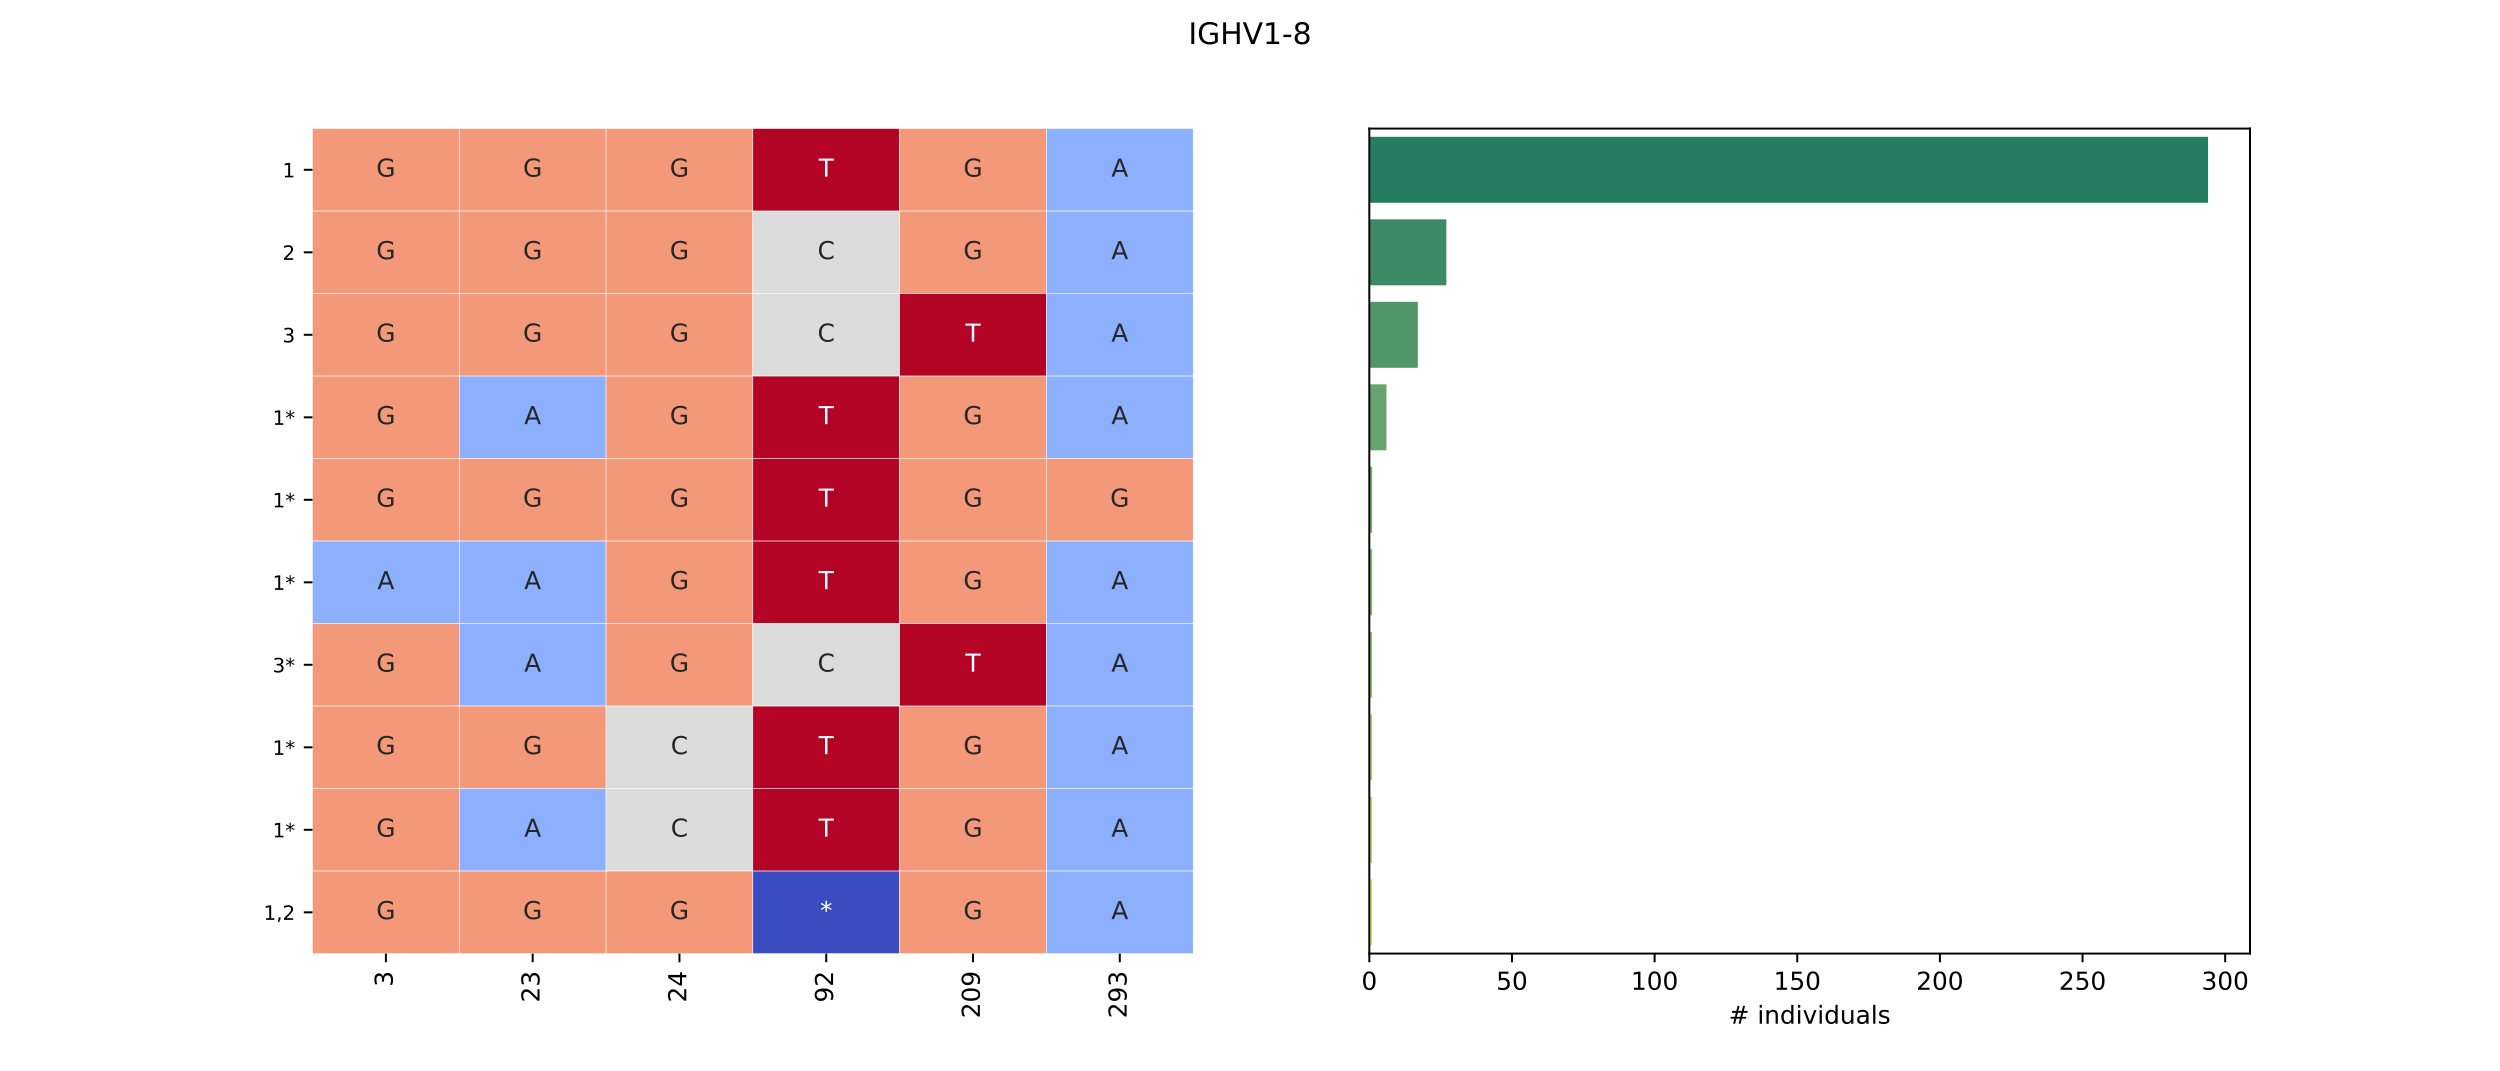 <?xml version="1.0" encoding="utf-8" standalone="no"?>
<!DOCTYPE svg PUBLIC "-//W3C//DTD SVG 1.1//EN"
  "http://www.w3.org/Graphics/SVG/1.1/DTD/svg11.dtd">
<!-- Created with matplotlib (https://matplotlib.org/) -->
<svg height="432pt" version="1.1" viewBox="0 0 1008 432" width="1008pt" xmlns="http://www.w3.org/2000/svg" xmlns:xlink="http://www.w3.org/1999/xlink">
 <defs>
  <style type="text/css">*{stroke-linecap:butt;stroke-linejoin:round;}</style>
 </defs>
 <g id="figure_1">
  <g id="patch_1">
   <path d="M 0 432 
L 1008 432 
L 1008 0 
L 0 0 
z
" style="fill:#ffffff;"/>
  </g>
  <g id="axes_1">
   <g id="patch_2">
    <path d="M 126 384.48 
L 481.091 384.48 
L 481.091 51.84 
L 126 51.84 
z
" style="fill:#ffffff;"/>
   </g>
   <g id="QuadMesh_1">
    <path clip-path="url(#p687c589c2d)" d="M 126 51.84 
L 185.182 51.84 
L 185.182 85.104 
L 126 85.104 
L 126 51.84 
" style="fill:#f4987a;stroke:#ffffff;stroke-width:0.2;"/>
    <path clip-path="url(#p687c589c2d)" d="M 185.182 51.84 
L 244.364 51.84 
L 244.364 85.104 
L 185.182 85.104 
L 185.182 51.84 
" style="fill:#f4987a;stroke:#ffffff;stroke-width:0.2;"/>
    <path clip-path="url(#p687c589c2d)" d="M 244.364 51.84 
L 303.545 51.84 
L 303.545 85.104 
L 244.364 85.104 
L 244.364 51.84 
" style="fill:#f4987a;stroke:#ffffff;stroke-width:0.2;"/>
    <path clip-path="url(#p687c589c2d)" d="M 303.545 51.84 
L 362.727 51.84 
L 362.727 85.104 
L 303.545 85.104 
L 303.545 51.84 
" style="fill:#b40426;stroke:#ffffff;stroke-width:0.2;"/>
    <path clip-path="url(#p687c589c2d)" d="M 362.727 51.84 
L 421.909 51.84 
L 421.909 85.104 
L 362.727 85.104 
L 362.727 51.84 
" style="fill:#f4987a;stroke:#ffffff;stroke-width:0.2;"/>
    <path clip-path="url(#p687c589c2d)" d="M 421.909 51.84 
L 481.091 51.84 
L 481.091 85.104 
L 421.909 85.104 
L 421.909 51.84 
" style="fill:#8db0fe;stroke:#ffffff;stroke-width:0.2;"/>
    <path clip-path="url(#p687c589c2d)" d="M 126 85.104 
L 185.182 85.104 
L 185.182 118.368 
L 126 118.368 
L 126 85.104 
" style="fill:#f4987a;stroke:#ffffff;stroke-width:0.2;"/>
    <path clip-path="url(#p687c589c2d)" d="M 185.182 85.104 
L 244.364 85.104 
L 244.364 118.368 
L 185.182 118.368 
L 185.182 85.104 
" style="fill:#f4987a;stroke:#ffffff;stroke-width:0.2;"/>
    <path clip-path="url(#p687c589c2d)" d="M 244.364 85.104 
L 303.545 85.104 
L 303.545 118.368 
L 244.364 118.368 
L 244.364 85.104 
" style="fill:#f4987a;stroke:#ffffff;stroke-width:0.2;"/>
    <path clip-path="url(#p687c589c2d)" d="M 303.545 85.104 
L 362.727 85.104 
L 362.727 118.368 
L 303.545 118.368 
L 303.545 85.104 
" style="fill:#dddcdc;stroke:#ffffff;stroke-width:0.2;"/>
    <path clip-path="url(#p687c589c2d)" d="M 362.727 85.104 
L 421.909 85.104 
L 421.909 118.368 
L 362.727 118.368 
L 362.727 85.104 
" style="fill:#f4987a;stroke:#ffffff;stroke-width:0.2;"/>
    <path clip-path="url(#p687c589c2d)" d="M 421.909 85.104 
L 481.091 85.104 
L 481.091 118.368 
L 421.909 118.368 
L 421.909 85.104 
" style="fill:#8db0fe;stroke:#ffffff;stroke-width:0.2;"/>
    <path clip-path="url(#p687c589c2d)" d="M 126 118.368 
L 185.182 118.368 
L 185.182 151.632 
L 126 151.632 
L 126 118.368 
" style="fill:#f4987a;stroke:#ffffff;stroke-width:0.2;"/>
    <path clip-path="url(#p687c589c2d)" d="M 185.182 118.368 
L 244.364 118.368 
L 244.364 151.632 
L 185.182 151.632 
L 185.182 118.368 
" style="fill:#f4987a;stroke:#ffffff;stroke-width:0.2;"/>
    <path clip-path="url(#p687c589c2d)" d="M 244.364 118.368 
L 303.545 118.368 
L 303.545 151.632 
L 244.364 151.632 
L 244.364 118.368 
" style="fill:#f4987a;stroke:#ffffff;stroke-width:0.2;"/>
    <path clip-path="url(#p687c589c2d)" d="M 303.545 118.368 
L 362.727 118.368 
L 362.727 151.632 
L 303.545 151.632 
L 303.545 118.368 
" style="fill:#dddcdc;stroke:#ffffff;stroke-width:0.2;"/>
    <path clip-path="url(#p687c589c2d)" d="M 362.727 118.368 
L 421.909 118.368 
L 421.909 151.632 
L 362.727 151.632 
L 362.727 118.368 
" style="fill:#b40426;stroke:#ffffff;stroke-width:0.2;"/>
    <path clip-path="url(#p687c589c2d)" d="M 421.909 118.368 
L 481.091 118.368 
L 481.091 151.632 
L 421.909 151.632 
L 421.909 118.368 
" style="fill:#8db0fe;stroke:#ffffff;stroke-width:0.2;"/>
    <path clip-path="url(#p687c589c2d)" d="M 126 151.632 
L 185.182 151.632 
L 185.182 184.896 
L 126 184.896 
L 126 151.632 
" style="fill:#f4987a;stroke:#ffffff;stroke-width:0.2;"/>
    <path clip-path="url(#p687c589c2d)" d="M 185.182 151.632 
L 244.364 151.632 
L 244.364 184.896 
L 185.182 184.896 
L 185.182 151.632 
" style="fill:#8db0fe;stroke:#ffffff;stroke-width:0.2;"/>
    <path clip-path="url(#p687c589c2d)" d="M 244.364 151.632 
L 303.545 151.632 
L 303.545 184.896 
L 244.364 184.896 
L 244.364 151.632 
" style="fill:#f4987a;stroke:#ffffff;stroke-width:0.2;"/>
    <path clip-path="url(#p687c589c2d)" d="M 303.545 151.632 
L 362.727 151.632 
L 362.727 184.896 
L 303.545 184.896 
L 303.545 151.632 
" style="fill:#b40426;stroke:#ffffff;stroke-width:0.2;"/>
    <path clip-path="url(#p687c589c2d)" d="M 362.727 151.632 
L 421.909 151.632 
L 421.909 184.896 
L 362.727 184.896 
L 362.727 151.632 
" style="fill:#f4987a;stroke:#ffffff;stroke-width:0.2;"/>
    <path clip-path="url(#p687c589c2d)" d="M 421.909 151.632 
L 481.091 151.632 
L 481.091 184.896 
L 421.909 184.896 
L 421.909 151.632 
" style="fill:#8db0fe;stroke:#ffffff;stroke-width:0.2;"/>
    <path clip-path="url(#p687c589c2d)" d="M 126 184.896 
L 185.182 184.896 
L 185.182 218.16 
L 126 218.16 
L 126 184.896 
" style="fill:#f4987a;stroke:#ffffff;stroke-width:0.2;"/>
    <path clip-path="url(#p687c589c2d)" d="M 185.182 184.896 
L 244.364 184.896 
L 244.364 218.16 
L 185.182 218.16 
L 185.182 184.896 
" style="fill:#f4987a;stroke:#ffffff;stroke-width:0.2;"/>
    <path clip-path="url(#p687c589c2d)" d="M 244.364 184.896 
L 303.545 184.896 
L 303.545 218.16 
L 244.364 218.16 
L 244.364 184.896 
" style="fill:#f4987a;stroke:#ffffff;stroke-width:0.2;"/>
    <path clip-path="url(#p687c589c2d)" d="M 303.545 184.896 
L 362.727 184.896 
L 362.727 218.16 
L 303.545 218.16 
L 303.545 184.896 
" style="fill:#b40426;stroke:#ffffff;stroke-width:0.2;"/>
    <path clip-path="url(#p687c589c2d)" d="M 362.727 184.896 
L 421.909 184.896 
L 421.909 218.16 
L 362.727 218.16 
L 362.727 184.896 
" style="fill:#f4987a;stroke:#ffffff;stroke-width:0.2;"/>
    <path clip-path="url(#p687c589c2d)" d="M 421.909 184.896 
L 481.091 184.896 
L 481.091 218.16 
L 421.909 218.16 
L 421.909 184.896 
" style="fill:#f4987a;stroke:#ffffff;stroke-width:0.2;"/>
    <path clip-path="url(#p687c589c2d)" d="M 126 218.16 
L 185.182 218.16 
L 185.182 251.424 
L 126 251.424 
L 126 218.16 
" style="fill:#8db0fe;stroke:#ffffff;stroke-width:0.2;"/>
    <path clip-path="url(#p687c589c2d)" d="M 185.182 218.16 
L 244.364 218.16 
L 244.364 251.424 
L 185.182 251.424 
L 185.182 218.16 
" style="fill:#8db0fe;stroke:#ffffff;stroke-width:0.2;"/>
    <path clip-path="url(#p687c589c2d)" d="M 244.364 218.16 
L 303.545 218.16 
L 303.545 251.424 
L 244.364 251.424 
L 244.364 218.16 
" style="fill:#f4987a;stroke:#ffffff;stroke-width:0.2;"/>
    <path clip-path="url(#p687c589c2d)" d="M 303.545 218.16 
L 362.727 218.16 
L 362.727 251.424 
L 303.545 251.424 
L 303.545 218.16 
" style="fill:#b40426;stroke:#ffffff;stroke-width:0.2;"/>
    <path clip-path="url(#p687c589c2d)" d="M 362.727 218.16 
L 421.909 218.16 
L 421.909 251.424 
L 362.727 251.424 
L 362.727 218.16 
" style="fill:#f4987a;stroke:#ffffff;stroke-width:0.2;"/>
    <path clip-path="url(#p687c589c2d)" d="M 421.909 218.16 
L 481.091 218.16 
L 481.091 251.424 
L 421.909 251.424 
L 421.909 218.16 
" style="fill:#8db0fe;stroke:#ffffff;stroke-width:0.2;"/>
    <path clip-path="url(#p687c589c2d)" d="M 126 251.424 
L 185.182 251.424 
L 185.182 284.688 
L 126 284.688 
L 126 251.424 
" style="fill:#f4987a;stroke:#ffffff;stroke-width:0.2;"/>
    <path clip-path="url(#p687c589c2d)" d="M 185.182 251.424 
L 244.364 251.424 
L 244.364 284.688 
L 185.182 284.688 
L 185.182 251.424 
" style="fill:#8db0fe;stroke:#ffffff;stroke-width:0.2;"/>
    <path clip-path="url(#p687c589c2d)" d="M 244.364 251.424 
L 303.545 251.424 
L 303.545 284.688 
L 244.364 284.688 
L 244.364 251.424 
" style="fill:#f4987a;stroke:#ffffff;stroke-width:0.2;"/>
    <path clip-path="url(#p687c589c2d)" d="M 303.545 251.424 
L 362.727 251.424 
L 362.727 284.688 
L 303.545 284.688 
L 303.545 251.424 
" style="fill:#dddcdc;stroke:#ffffff;stroke-width:0.2;"/>
    <path clip-path="url(#p687c589c2d)" d="M 362.727 251.424 
L 421.909 251.424 
L 421.909 284.688 
L 362.727 284.688 
L 362.727 251.424 
" style="fill:#b40426;stroke:#ffffff;stroke-width:0.2;"/>
    <path clip-path="url(#p687c589c2d)" d="M 421.909 251.424 
L 481.091 251.424 
L 481.091 284.688 
L 421.909 284.688 
L 421.909 251.424 
" style="fill:#8db0fe;stroke:#ffffff;stroke-width:0.2;"/>
    <path clip-path="url(#p687c589c2d)" d="M 126 284.688 
L 185.182 284.688 
L 185.182 317.952 
L 126 317.952 
L 126 284.688 
" style="fill:#f4987a;stroke:#ffffff;stroke-width:0.2;"/>
    <path clip-path="url(#p687c589c2d)" d="M 185.182 284.688 
L 244.364 284.688 
L 244.364 317.952 
L 185.182 317.952 
L 185.182 284.688 
" style="fill:#f4987a;stroke:#ffffff;stroke-width:0.2;"/>
    <path clip-path="url(#p687c589c2d)" d="M 244.364 284.688 
L 303.545 284.688 
L 303.545 317.952 
L 244.364 317.952 
L 244.364 284.688 
" style="fill:#dddcdc;stroke:#ffffff;stroke-width:0.2;"/>
    <path clip-path="url(#p687c589c2d)" d="M 303.545 284.688 
L 362.727 284.688 
L 362.727 317.952 
L 303.545 317.952 
L 303.545 284.688 
" style="fill:#b40426;stroke:#ffffff;stroke-width:0.2;"/>
    <path clip-path="url(#p687c589c2d)" d="M 362.727 284.688 
L 421.909 284.688 
L 421.909 317.952 
L 362.727 317.952 
L 362.727 284.688 
" style="fill:#f4987a;stroke:#ffffff;stroke-width:0.2;"/>
    <path clip-path="url(#p687c589c2d)" d="M 421.909 284.688 
L 481.091 284.688 
L 481.091 317.952 
L 421.909 317.952 
L 421.909 284.688 
" style="fill:#8db0fe;stroke:#ffffff;stroke-width:0.2;"/>
    <path clip-path="url(#p687c589c2d)" d="M 126 317.952 
L 185.182 317.952 
L 185.182 351.216 
L 126 351.216 
L 126 317.952 
" style="fill:#f4987a;stroke:#ffffff;stroke-width:0.2;"/>
    <path clip-path="url(#p687c589c2d)" d="M 185.182 317.952 
L 244.364 317.952 
L 244.364 351.216 
L 185.182 351.216 
L 185.182 317.952 
" style="fill:#8db0fe;stroke:#ffffff;stroke-width:0.2;"/>
    <path clip-path="url(#p687c589c2d)" d="M 244.364 317.952 
L 303.545 317.952 
L 303.545 351.216 
L 244.364 351.216 
L 244.364 317.952 
" style="fill:#dddcdc;stroke:#ffffff;stroke-width:0.2;"/>
    <path clip-path="url(#p687c589c2d)" d="M 303.545 317.952 
L 362.727 317.952 
L 362.727 351.216 
L 303.545 351.216 
L 303.545 317.952 
" style="fill:#b40426;stroke:#ffffff;stroke-width:0.2;"/>
    <path clip-path="url(#p687c589c2d)" d="M 362.727 317.952 
L 421.909 317.952 
L 421.909 351.216 
L 362.727 351.216 
L 362.727 317.952 
" style="fill:#f4987a;stroke:#ffffff;stroke-width:0.2;"/>
    <path clip-path="url(#p687c589c2d)" d="M 421.909 317.952 
L 481.091 317.952 
L 481.091 351.216 
L 421.909 351.216 
L 421.909 317.952 
" style="fill:#8db0fe;stroke:#ffffff;stroke-width:0.2;"/>
    <path clip-path="url(#p687c589c2d)" d="M 126 351.216 
L 185.182 351.216 
L 185.182 384.48 
L 126 384.48 
L 126 351.216 
" style="fill:#f4987a;stroke:#ffffff;stroke-width:0.2;"/>
    <path clip-path="url(#p687c589c2d)" d="M 185.182 351.216 
L 244.364 351.216 
L 244.364 384.48 
L 185.182 384.48 
L 185.182 351.216 
" style="fill:#f4987a;stroke:#ffffff;stroke-width:0.2;"/>
    <path clip-path="url(#p687c589c2d)" d="M 244.364 351.216 
L 303.545 351.216 
L 303.545 384.48 
L 244.364 384.48 
L 244.364 351.216 
" style="fill:#f4987a;stroke:#ffffff;stroke-width:0.2;"/>
    <path clip-path="url(#p687c589c2d)" d="M 303.545 351.216 
L 362.727 351.216 
L 362.727 384.48 
L 303.545 384.48 
L 303.545 351.216 
" style="fill:#3b4cc0;stroke:#ffffff;stroke-width:0.2;"/>
    <path clip-path="url(#p687c589c2d)" d="M 362.727 351.216 
L 421.909 351.216 
L 421.909 384.48 
L 362.727 384.48 
L 362.727 351.216 
" style="fill:#f4987a;stroke:#ffffff;stroke-width:0.2;"/>
    <path clip-path="url(#p687c589c2d)" d="M 421.909 351.216 
L 481.091 351.216 
L 481.091 384.48 
L 421.909 384.48 
L 421.909 351.216 
" style="fill:#8db0fe;stroke:#ffffff;stroke-width:0.2;"/>
   </g>
   <g id="matplotlib.axis_1">
    <g id="xtick_1">
     <g id="line2d_1">
      <defs>
       <path d="M 0 0 
L 0 3.5 
" id="m2348661dc2" style="stroke:#000000;stroke-width:0.8;"/>
      </defs>
      <g>
       <use style="stroke:#000000;stroke-width:0.8;" x="155.591" xlink:href="#m2348661dc2" y="384.48"/>
      </g>
     </g>
     <g id="text_1">
      <!-- 3 -->
      <g transform="translate(158.35 397.842)rotate(-90)scale(0.1 -0.1)">
       <defs>
        <path d="M 40.578 39.312 
Q 47.656 37.797 51.625 33 
Q 55.609 28.219 55.609 21.188 
Q 55.609 10.406 48.188 4.484 
Q 40.766 -1.422 27.094 -1.422 
Q 22.516 -1.422 17.656 -0.516 
Q 12.797 0.391 7.625 2.203 
L 7.625 11.719 
Q 11.719 9.328 16.594 8.109 
Q 21.484 6.891 26.812 6.891 
Q 36.078 6.891 40.938 10.547 
Q 45.797 14.203 45.797 21.188 
Q 45.797 27.641 41.281 31.266 
Q 36.766 34.906 28.719 34.906 
L 20.219 34.906 
L 20.219 43.016 
L 29.109 43.016 
Q 36.375 43.016 40.234 45.922 
Q 44.094 48.828 44.094 54.297 
Q 44.094 59.906 40.109 62.906 
Q 36.141 65.922 28.719 65.922 
Q 24.656 65.922 20.016 65.031 
Q 15.375 64.156 9.812 62.312 
L 9.812 71.094 
Q 15.438 72.656 20.344 73.438 
Q 25.25 74.219 29.594 74.219 
Q 40.828 74.219 47.359 69.109 
Q 53.906 64.016 53.906 55.328 
Q 53.906 49.266 50.438 45.094 
Q 46.969 40.922 40.578 39.312 
z
" id="DejaVuSans-51"/>
       </defs>
       <use xlink:href="#DejaVuSans-51"/>
      </g>
     </g>
    </g>
    <g id="xtick_2">
     <g id="line2d_2">
      <g>
       <use style="stroke:#000000;stroke-width:0.8;" x="214.773" xlink:href="#m2348661dc2" y="384.48"/>
      </g>
     </g>
     <g id="text_2">
      <!-- 23 -->
      <g transform="translate(217.532 404.205)rotate(-90)scale(0.1 -0.1)">
       <defs>
        <path d="M 19.188 8.297 
L 53.609 8.297 
L 53.609 0 
L 7.328 0 
L 7.328 8.297 
Q 12.938 14.109 22.625 23.891 
Q 32.328 33.688 34.812 36.531 
Q 39.547 41.844 41.422 45.531 
Q 43.312 49.219 43.312 52.781 
Q 43.312 58.594 39.234 62.25 
Q 35.156 65.922 28.609 65.922 
Q 23.969 65.922 18.812 64.312 
Q 13.672 62.703 7.812 59.422 
L 7.812 69.391 
Q 13.766 71.781 18.938 73 
Q 24.125 74.219 28.422 74.219 
Q 39.75 74.219 46.484 68.547 
Q 53.219 62.891 53.219 53.422 
Q 53.219 48.922 51.531 44.891 
Q 49.859 40.875 45.406 35.406 
Q 44.188 33.984 37.641 27.219 
Q 31.109 20.453 19.188 8.297 
z
" id="DejaVuSans-50"/>
       </defs>
       <use xlink:href="#DejaVuSans-50"/>
       <use x="63.623" xlink:href="#DejaVuSans-51"/>
      </g>
     </g>
    </g>
    <g id="xtick_3">
     <g id="line2d_3">
      <g>
       <use style="stroke:#000000;stroke-width:0.8;" x="273.955" xlink:href="#m2348661dc2" y="384.48"/>
      </g>
     </g>
     <g id="text_3">
      <!-- 24 -->
      <g transform="translate(276.714 404.205)rotate(-90)scale(0.1 -0.1)">
       <defs>
        <path d="M 37.797 64.312 
L 12.891 25.391 
L 37.797 25.391 
z
M 35.203 72.906 
L 47.609 72.906 
L 47.609 25.391 
L 58.016 25.391 
L 58.016 17.188 
L 47.609 17.188 
L 47.609 0 
L 37.797 0 
L 37.797 17.188 
L 4.891 17.188 
L 4.891 26.703 
z
" id="DejaVuSans-52"/>
       </defs>
       <use xlink:href="#DejaVuSans-50"/>
       <use x="63.623" xlink:href="#DejaVuSans-52"/>
      </g>
     </g>
    </g>
    <g id="xtick_4">
     <g id="line2d_4">
      <g>
       <use style="stroke:#000000;stroke-width:0.8;" x="333.136" xlink:href="#m2348661dc2" y="384.48"/>
      </g>
     </g>
     <g id="text_4">
      <!-- 92 -->
      <g transform="translate(335.896 404.205)rotate(-90)scale(0.1 -0.1)">
       <defs>
        <path d="M 10.984 1.516 
L 10.984 10.5 
Q 14.703 8.734 18.5 7.812 
Q 22.312 6.891 25.984 6.891 
Q 35.75 6.891 40.891 13.453 
Q 46.047 20.016 46.781 33.406 
Q 43.953 29.203 39.594 26.953 
Q 35.25 24.703 29.984 24.703 
Q 19.047 24.703 12.672 31.312 
Q 6.297 37.938 6.297 49.422 
Q 6.297 60.641 12.938 67.422 
Q 19.578 74.219 30.609 74.219 
Q 43.266 74.219 49.922 64.516 
Q 56.594 54.828 56.594 36.375 
Q 56.594 19.141 48.406 8.859 
Q 40.234 -1.422 26.422 -1.422 
Q 22.703 -1.422 18.891 -0.688 
Q 15.094 0.047 10.984 1.516 
z
M 30.609 32.422 
Q 37.25 32.422 41.125 36.953 
Q 45.016 41.5 45.016 49.422 
Q 45.016 57.281 41.125 61.844 
Q 37.25 66.406 30.609 66.406 
Q 23.969 66.406 20.094 61.844 
Q 16.219 57.281 16.219 49.422 
Q 16.219 41.5 20.094 36.953 
Q 23.969 32.422 30.609 32.422 
z
" id="DejaVuSans-57"/>
       </defs>
       <use xlink:href="#DejaVuSans-57"/>
       <use x="63.623" xlink:href="#DejaVuSans-50"/>
      </g>
     </g>
    </g>
    <g id="xtick_5">
     <g id="line2d_5">
      <g>
       <use style="stroke:#000000;stroke-width:0.8;" x="392.318" xlink:href="#m2348661dc2" y="384.48"/>
      </g>
     </g>
     <g id="text_5">
      <!-- 209 -->
      <g transform="translate(395.078 410.567)rotate(-90)scale(0.1 -0.1)">
       <defs>
        <path d="M 31.781 66.406 
Q 24.172 66.406 20.328 58.906 
Q 16.5 51.422 16.5 36.375 
Q 16.5 21.391 20.328 13.891 
Q 24.172 6.391 31.781 6.391 
Q 39.453 6.391 43.281 13.891 
Q 47.125 21.391 47.125 36.375 
Q 47.125 51.422 43.281 58.906 
Q 39.453 66.406 31.781 66.406 
z
M 31.781 74.219 
Q 44.047 74.219 50.516 64.516 
Q 56.984 54.828 56.984 36.375 
Q 56.984 17.969 50.516 8.266 
Q 44.047 -1.422 31.781 -1.422 
Q 19.531 -1.422 13.062 8.266 
Q 6.594 17.969 6.594 36.375 
Q 6.594 54.828 13.062 64.516 
Q 19.531 74.219 31.781 74.219 
z
" id="DejaVuSans-48"/>
       </defs>
       <use xlink:href="#DejaVuSans-50"/>
       <use x="63.623" xlink:href="#DejaVuSans-48"/>
       <use x="127.246" xlink:href="#DejaVuSans-57"/>
      </g>
     </g>
    </g>
    <g id="xtick_6">
     <g id="line2d_6">
      <g>
       <use style="stroke:#000000;stroke-width:0.8;" x="451.5" xlink:href="#m2348661dc2" y="384.48"/>
      </g>
     </g>
     <g id="text_6">
      <!-- 293 -->
      <g transform="translate(454.259 410.567)rotate(-90)scale(0.1 -0.1)">
       <use xlink:href="#DejaVuSans-50"/>
       <use x="63.623" xlink:href="#DejaVuSans-57"/>
       <use x="127.246" xlink:href="#DejaVuSans-51"/>
      </g>
     </g>
    </g>
   </g>
   <g id="matplotlib.axis_2">
    <g id="ytick_1">
     <g id="line2d_7">
      <defs>
       <path d="M 0 0 
L -3.5 0 
" id="m0cb8dbaf39" style="stroke:#000000;stroke-width:0.8;"/>
      </defs>
      <g>
       <use style="stroke:#000000;stroke-width:0.8;" x="126" xlink:href="#m0cb8dbaf39" y="68.472"/>
      </g>
     </g>
     <g id="text_7">
      <!-- 1 -->
      <g transform="translate(113.91 71.511)scale(0.08 -0.08)">
       <defs>
        <path d="M 12.406 8.297 
L 28.516 8.297 
L 28.516 63.922 
L 10.984 60.406 
L 10.984 69.391 
L 28.422 72.906 
L 38.281 72.906 
L 38.281 8.297 
L 54.391 8.297 
L 54.391 0 
L 12.406 0 
z
" id="DejaVuSans-49"/>
       </defs>
       <use xlink:href="#DejaVuSans-49"/>
      </g>
     </g>
    </g>
    <g id="ytick_2">
     <g id="line2d_8">
      <g>
       <use style="stroke:#000000;stroke-width:0.8;" x="126" xlink:href="#m0cb8dbaf39" y="101.736"/>
      </g>
     </g>
     <g id="text_8">
      <!-- 2 -->
      <g transform="translate(113.91 104.775)scale(0.08 -0.08)">
       <use xlink:href="#DejaVuSans-50"/>
      </g>
     </g>
    </g>
    <g id="ytick_3">
     <g id="line2d_9">
      <g>
       <use style="stroke:#000000;stroke-width:0.8;" x="126" xlink:href="#m0cb8dbaf39" y="135"/>
      </g>
     </g>
     <g id="text_9">
      <!-- 3 -->
      <g transform="translate(113.91 138.039)scale(0.08 -0.08)">
       <use xlink:href="#DejaVuSans-51"/>
      </g>
     </g>
    </g>
    <g id="ytick_4">
     <g id="line2d_10">
      <g>
       <use style="stroke:#000000;stroke-width:0.8;" x="126" xlink:href="#m0cb8dbaf39" y="168.264"/>
      </g>
     </g>
     <g id="text_10">
      <!-- 1* -->
      <g transform="translate(109.91 171.303)scale(0.08 -0.08)">
       <defs>
        <path d="M 47.016 60.891 
L 29.5 51.422 
L 47.016 41.891 
L 44.188 37.109 
L 27.781 47.016 
L 27.781 28.609 
L 22.219 28.609 
L 22.219 47.016 
L 5.812 37.109 
L 2.984 41.891 
L 20.516 51.422 
L 2.984 60.891 
L 5.812 65.719 
L 22.219 55.812 
L 22.219 74.219 
L 27.781 74.219 
L 27.781 55.812 
L 44.188 65.719 
z
" id="DejaVuSans-42"/>
       </defs>
       <use xlink:href="#DejaVuSans-49"/>
       <use x="63.623" xlink:href="#DejaVuSans-42"/>
      </g>
     </g>
    </g>
    <g id="ytick_5">
     <g id="line2d_11">
      <g>
       <use style="stroke:#000000;stroke-width:0.8;" x="126" xlink:href="#m0cb8dbaf39" y="201.528"/>
      </g>
     </g>
     <g id="text_11">
      <!-- 1* -->
      <g transform="translate(109.91 204.567)scale(0.08 -0.08)">
       <use xlink:href="#DejaVuSans-49"/>
       <use x="63.623" xlink:href="#DejaVuSans-42"/>
      </g>
     </g>
    </g>
    <g id="ytick_6">
     <g id="line2d_12">
      <g>
       <use style="stroke:#000000;stroke-width:0.8;" x="126" xlink:href="#m0cb8dbaf39" y="234.792"/>
      </g>
     </g>
     <g id="text_12">
      <!-- 1* -->
      <g transform="translate(109.91 237.831)scale(0.08 -0.08)">
       <use xlink:href="#DejaVuSans-49"/>
       <use x="63.623" xlink:href="#DejaVuSans-42"/>
      </g>
     </g>
    </g>
    <g id="ytick_7">
     <g id="line2d_13">
      <g>
       <use style="stroke:#000000;stroke-width:0.8;" x="126" xlink:href="#m0cb8dbaf39" y="268.056"/>
      </g>
     </g>
     <g id="text_13">
      <!-- 3* -->
      <g transform="translate(109.91 271.095)scale(0.08 -0.08)">
       <use xlink:href="#DejaVuSans-51"/>
       <use x="63.623" xlink:href="#DejaVuSans-42"/>
      </g>
     </g>
    </g>
    <g id="ytick_8">
     <g id="line2d_14">
      <g>
       <use style="stroke:#000000;stroke-width:0.8;" x="126" xlink:href="#m0cb8dbaf39" y="301.32"/>
      </g>
     </g>
     <g id="text_14">
      <!-- 1* -->
      <g transform="translate(109.91 304.359)scale(0.08 -0.08)">
       <use xlink:href="#DejaVuSans-49"/>
       <use x="63.623" xlink:href="#DejaVuSans-42"/>
      </g>
     </g>
    </g>
    <g id="ytick_9">
     <g id="line2d_15">
      <g>
       <use style="stroke:#000000;stroke-width:0.8;" x="126" xlink:href="#m0cb8dbaf39" y="334.584"/>
      </g>
     </g>
     <g id="text_15">
      <!-- 1* -->
      <g transform="translate(109.91 337.623)scale(0.08 -0.08)">
       <use xlink:href="#DejaVuSans-49"/>
       <use x="63.623" xlink:href="#DejaVuSans-42"/>
      </g>
     </g>
    </g>
    <g id="ytick_10">
     <g id="line2d_16">
      <g>
       <use style="stroke:#000000;stroke-width:0.8;" x="126" xlink:href="#m0cb8dbaf39" y="367.848"/>
      </g>
     </g>
     <g id="text_16">
      <!-- 1,2 -->
      <g transform="translate(106.278 370.887)scale(0.08 -0.08)">
       <defs>
        <path d="M 11.719 12.406 
L 22.016 12.406 
L 22.016 4 
L 14.016 -11.625 
L 7.719 -11.625 
L 11.719 4 
z
" id="DejaVuSans-44"/>
       </defs>
       <use xlink:href="#DejaVuSans-49"/>
       <use x="63.623" xlink:href="#DejaVuSans-44"/>
       <use x="95.41" xlink:href="#DejaVuSans-50"/>
      </g>
     </g>
    </g>
   </g>
   <g id="text_17">
    <!-- G -->
    <g style="fill:#262626;" transform="translate(151.717 71.231)scale(0.1 -0.1)">
     <defs>
      <path d="M 59.516 10.406 
L 59.516 29.984 
L 43.406 29.984 
L 43.406 38.094 
L 69.281 38.094 
L 69.281 6.781 
Q 63.578 2.734 56.688 0.656 
Q 49.812 -1.422 42 -1.422 
Q 24.906 -1.422 15.25 8.562 
Q 5.609 18.562 5.609 36.375 
Q 5.609 54.25 15.25 64.234 
Q 24.906 74.219 42 74.219 
Q 49.125 74.219 55.547 72.453 
Q 61.969 70.703 67.391 67.281 
L 67.391 56.781 
Q 61.922 61.422 55.766 63.766 
Q 49.609 66.109 42.828 66.109 
Q 29.438 66.109 22.719 58.641 
Q 16.016 51.172 16.016 36.375 
Q 16.016 21.625 22.719 14.156 
Q 29.438 6.688 42.828 6.688 
Q 48.047 6.688 52.141 7.594 
Q 56.25 8.5 59.516 10.406 
z
" id="DejaVuSans-71"/>
     </defs>
     <use xlink:href="#DejaVuSans-71"/>
    </g>
   </g>
   <g id="text_18">
    <!-- G -->
    <g style="fill:#262626;" transform="translate(210.899 71.231)scale(0.1 -0.1)">
     <use xlink:href="#DejaVuSans-71"/>
    </g>
   </g>
   <g id="text_19">
    <!-- G -->
    <g style="fill:#262626;" transform="translate(270.08 71.231)scale(0.1 -0.1)">
     <use xlink:href="#DejaVuSans-71"/>
    </g>
   </g>
   <g id="text_20">
    <!-- T -->
    <g style="fill:#ffffff;" transform="translate(330.082 71.231)scale(0.1 -0.1)">
     <defs>
      <path d="M -0.297 72.906 
L 61.375 72.906 
L 61.375 64.594 
L 35.5 64.594 
L 35.5 0 
L 25.594 0 
L 25.594 64.594 
L -0.297 64.594 
z
" id="DejaVuSans-84"/>
     </defs>
     <use xlink:href="#DejaVuSans-84"/>
    </g>
   </g>
   <g id="text_21">
    <!-- G -->
    <g style="fill:#262626;" transform="translate(388.444 71.231)scale(0.1 -0.1)">
     <use xlink:href="#DejaVuSans-71"/>
    </g>
   </g>
   <g id="text_22">
    <!-- A -->
    <g style="fill:#262626;" transform="translate(448.08 71.231)scale(0.1 -0.1)">
     <defs>
      <path d="M 34.188 63.188 
L 20.797 26.906 
L 47.609 26.906 
z
M 28.609 72.906 
L 39.797 72.906 
L 67.578 0 
L 57.328 0 
L 50.688 18.703 
L 17.828 18.703 
L 11.188 0 
L 0.781 0 
z
" id="DejaVuSans-65"/>
     </defs>
     <use xlink:href="#DejaVuSans-65"/>
    </g>
   </g>
   <g id="text_23">
    <!-- G -->
    <g style="fill:#262626;" transform="translate(151.717 104.495)scale(0.1 -0.1)">
     <use xlink:href="#DejaVuSans-71"/>
    </g>
   </g>
   <g id="text_24">
    <!-- G -->
    <g style="fill:#262626;" transform="translate(210.899 104.495)scale(0.1 -0.1)">
     <use xlink:href="#DejaVuSans-71"/>
    </g>
   </g>
   <g id="text_25">
    <!-- G -->
    <g style="fill:#262626;" transform="translate(270.08 104.495)scale(0.1 -0.1)">
     <use xlink:href="#DejaVuSans-71"/>
    </g>
   </g>
   <g id="text_26">
    <!-- C -->
    <g style="fill:#262626;" transform="translate(329.645 104.495)scale(0.1 -0.1)">
     <defs>
      <path d="M 64.406 67.281 
L 64.406 56.891 
Q 59.422 61.531 53.781 63.812 
Q 48.141 66.109 41.797 66.109 
Q 29.297 66.109 22.656 58.469 
Q 16.016 50.828 16.016 36.375 
Q 16.016 21.969 22.656 14.328 
Q 29.297 6.688 41.797 6.688 
Q 48.141 6.688 53.781 8.984 
Q 59.422 11.281 64.406 15.922 
L 64.406 5.609 
Q 59.234 2.094 53.438 0.328 
Q 47.656 -1.422 41.219 -1.422 
Q 24.656 -1.422 15.125 8.703 
Q 5.609 18.844 5.609 36.375 
Q 5.609 53.953 15.125 64.078 
Q 24.656 74.219 41.219 74.219 
Q 47.75 74.219 53.531 72.484 
Q 59.328 70.75 64.406 67.281 
z
" id="DejaVuSans-67"/>
     </defs>
     <use xlink:href="#DejaVuSans-67"/>
    </g>
   </g>
   <g id="text_27">
    <!-- G -->
    <g style="fill:#262626;" transform="translate(388.444 104.495)scale(0.1 -0.1)">
     <use xlink:href="#DejaVuSans-71"/>
    </g>
   </g>
   <g id="text_28">
    <!-- A -->
    <g style="fill:#262626;" transform="translate(448.08 104.495)scale(0.1 -0.1)">
     <use xlink:href="#DejaVuSans-65"/>
    </g>
   </g>
   <g id="text_29">
    <!-- G -->
    <g style="fill:#262626;" transform="translate(151.717 137.759)scale(0.1 -0.1)">
     <use xlink:href="#DejaVuSans-71"/>
    </g>
   </g>
   <g id="text_30">
    <!-- G -->
    <g style="fill:#262626;" transform="translate(210.899 137.759)scale(0.1 -0.1)">
     <use xlink:href="#DejaVuSans-71"/>
    </g>
   </g>
   <g id="text_31">
    <!-- G -->
    <g style="fill:#262626;" transform="translate(270.08 137.759)scale(0.1 -0.1)">
     <use xlink:href="#DejaVuSans-71"/>
    </g>
   </g>
   <g id="text_32">
    <!-- C -->
    <g style="fill:#262626;" transform="translate(329.645 137.759)scale(0.1 -0.1)">
     <use xlink:href="#DejaVuSans-67"/>
    </g>
   </g>
   <g id="text_33">
    <!-- T -->
    <g style="fill:#ffffff;" transform="translate(389.264 137.759)scale(0.1 -0.1)">
     <use xlink:href="#DejaVuSans-84"/>
    </g>
   </g>
   <g id="text_34">
    <!-- A -->
    <g style="fill:#262626;" transform="translate(448.08 137.759)scale(0.1 -0.1)">
     <use xlink:href="#DejaVuSans-65"/>
    </g>
   </g>
   <g id="text_35">
    <!-- G -->
    <g style="fill:#262626;" transform="translate(151.717 171.023)scale(0.1 -0.1)">
     <use xlink:href="#DejaVuSans-71"/>
    </g>
   </g>
   <g id="text_36">
    <!-- A -->
    <g style="fill:#262626;" transform="translate(211.352 171.023)scale(0.1 -0.1)">
     <use xlink:href="#DejaVuSans-65"/>
    </g>
   </g>
   <g id="text_37">
    <!-- G -->
    <g style="fill:#262626;" transform="translate(270.08 171.023)scale(0.1 -0.1)">
     <use xlink:href="#DejaVuSans-71"/>
    </g>
   </g>
   <g id="text_38">
    <!-- T -->
    <g style="fill:#ffffff;" transform="translate(330.082 171.023)scale(0.1 -0.1)">
     <use xlink:href="#DejaVuSans-84"/>
    </g>
   </g>
   <g id="text_39">
    <!-- G -->
    <g style="fill:#262626;" transform="translate(388.444 171.023)scale(0.1 -0.1)">
     <use xlink:href="#DejaVuSans-71"/>
    </g>
   </g>
   <g id="text_40">
    <!-- A -->
    <g style="fill:#262626;" transform="translate(448.08 171.023)scale(0.1 -0.1)">
     <use xlink:href="#DejaVuSans-65"/>
    </g>
   </g>
   <g id="text_41">
    <!-- G -->
    <g style="fill:#262626;" transform="translate(151.717 204.287)scale(0.1 -0.1)">
     <use xlink:href="#DejaVuSans-71"/>
    </g>
   </g>
   <g id="text_42">
    <!-- G -->
    <g style="fill:#262626;" transform="translate(210.899 204.287)scale(0.1 -0.1)">
     <use xlink:href="#DejaVuSans-71"/>
    </g>
   </g>
   <g id="text_43">
    <!-- G -->
    <g style="fill:#262626;" transform="translate(270.08 204.287)scale(0.1 -0.1)">
     <use xlink:href="#DejaVuSans-71"/>
    </g>
   </g>
   <g id="text_44">
    <!-- T -->
    <g style="fill:#ffffff;" transform="translate(330.082 204.287)scale(0.1 -0.1)">
     <use xlink:href="#DejaVuSans-84"/>
    </g>
   </g>
   <g id="text_45">
    <!-- G -->
    <g style="fill:#262626;" transform="translate(388.444 204.287)scale(0.1 -0.1)">
     <use xlink:href="#DejaVuSans-71"/>
    </g>
   </g>
   <g id="text_46">
    <!-- G -->
    <g style="fill:#262626;" transform="translate(447.626 204.287)scale(0.1 -0.1)">
     <use xlink:href="#DejaVuSans-71"/>
    </g>
   </g>
   <g id="text_47">
    <!-- A -->
    <g style="fill:#262626;" transform="translate(152.171 237.551)scale(0.1 -0.1)">
     <use xlink:href="#DejaVuSans-65"/>
    </g>
   </g>
   <g id="text_48">
    <!-- A -->
    <g style="fill:#262626;" transform="translate(211.352 237.551)scale(0.1 -0.1)">
     <use xlink:href="#DejaVuSans-65"/>
    </g>
   </g>
   <g id="text_49">
    <!-- G -->
    <g style="fill:#262626;" transform="translate(270.08 237.551)scale(0.1 -0.1)">
     <use xlink:href="#DejaVuSans-71"/>
    </g>
   </g>
   <g id="text_50">
    <!-- T -->
    <g style="fill:#ffffff;" transform="translate(330.082 237.551)scale(0.1 -0.1)">
     <use xlink:href="#DejaVuSans-84"/>
    </g>
   </g>
   <g id="text_51">
    <!-- G -->
    <g style="fill:#262626;" transform="translate(388.444 237.551)scale(0.1 -0.1)">
     <use xlink:href="#DejaVuSans-71"/>
    </g>
   </g>
   <g id="text_52">
    <!-- A -->
    <g style="fill:#262626;" transform="translate(448.08 237.551)scale(0.1 -0.1)">
     <use xlink:href="#DejaVuSans-65"/>
    </g>
   </g>
   <g id="text_53">
    <!-- G -->
    <g style="fill:#262626;" transform="translate(151.717 270.815)scale(0.1 -0.1)">
     <use xlink:href="#DejaVuSans-71"/>
    </g>
   </g>
   <g id="text_54">
    <!-- A -->
    <g style="fill:#262626;" transform="translate(211.352 270.815)scale(0.1 -0.1)">
     <use xlink:href="#DejaVuSans-65"/>
    </g>
   </g>
   <g id="text_55">
    <!-- G -->
    <g style="fill:#262626;" transform="translate(270.08 270.815)scale(0.1 -0.1)">
     <use xlink:href="#DejaVuSans-71"/>
    </g>
   </g>
   <g id="text_56">
    <!-- C -->
    <g style="fill:#262626;" transform="translate(329.645 270.815)scale(0.1 -0.1)">
     <use xlink:href="#DejaVuSans-67"/>
    </g>
   </g>
   <g id="text_57">
    <!-- T -->
    <g style="fill:#ffffff;" transform="translate(389.264 270.815)scale(0.1 -0.1)">
     <use xlink:href="#DejaVuSans-84"/>
    </g>
   </g>
   <g id="text_58">
    <!-- A -->
    <g style="fill:#262626;" transform="translate(448.08 270.815)scale(0.1 -0.1)">
     <use xlink:href="#DejaVuSans-65"/>
    </g>
   </g>
   <g id="text_59">
    <!-- G -->
    <g style="fill:#262626;" transform="translate(151.717 304.079)scale(0.1 -0.1)">
     <use xlink:href="#DejaVuSans-71"/>
    </g>
   </g>
   <g id="text_60">
    <!-- G -->
    <g style="fill:#262626;" transform="translate(210.899 304.079)scale(0.1 -0.1)">
     <use xlink:href="#DejaVuSans-71"/>
    </g>
   </g>
   <g id="text_61">
    <!-- C -->
    <g style="fill:#262626;" transform="translate(270.463 304.079)scale(0.1 -0.1)">
     <use xlink:href="#DejaVuSans-67"/>
    </g>
   </g>
   <g id="text_62">
    <!-- T -->
    <g style="fill:#ffffff;" transform="translate(330.082 304.079)scale(0.1 -0.1)">
     <use xlink:href="#DejaVuSans-84"/>
    </g>
   </g>
   <g id="text_63">
    <!-- G -->
    <g style="fill:#262626;" transform="translate(388.444 304.079)scale(0.1 -0.1)">
     <use xlink:href="#DejaVuSans-71"/>
    </g>
   </g>
   <g id="text_64">
    <!-- A -->
    <g style="fill:#262626;" transform="translate(448.08 304.079)scale(0.1 -0.1)">
     <use xlink:href="#DejaVuSans-65"/>
    </g>
   </g>
   <g id="text_65">
    <!-- G -->
    <g style="fill:#262626;" transform="translate(151.717 337.343)scale(0.1 -0.1)">
     <use xlink:href="#DejaVuSans-71"/>
    </g>
   </g>
   <g id="text_66">
    <!-- A -->
    <g style="fill:#262626;" transform="translate(211.352 337.343)scale(0.1 -0.1)">
     <use xlink:href="#DejaVuSans-65"/>
    </g>
   </g>
   <g id="text_67">
    <!-- C -->
    <g style="fill:#262626;" transform="translate(270.463 337.343)scale(0.1 -0.1)">
     <use xlink:href="#DejaVuSans-67"/>
    </g>
   </g>
   <g id="text_68">
    <!-- T -->
    <g style="fill:#ffffff;" transform="translate(330.082 337.343)scale(0.1 -0.1)">
     <use xlink:href="#DejaVuSans-84"/>
    </g>
   </g>
   <g id="text_69">
    <!-- G -->
    <g style="fill:#262626;" transform="translate(388.444 337.343)scale(0.1 -0.1)">
     <use xlink:href="#DejaVuSans-71"/>
    </g>
   </g>
   <g id="text_70">
    <!-- A -->
    <g style="fill:#262626;" transform="translate(448.08 337.343)scale(0.1 -0.1)">
     <use xlink:href="#DejaVuSans-65"/>
    </g>
   </g>
   <g id="text_71">
    <!-- G -->
    <g style="fill:#262626;" transform="translate(151.717 370.607)scale(0.1 -0.1)">
     <use xlink:href="#DejaVuSans-71"/>
    </g>
   </g>
   <g id="text_72">
    <!-- G -->
    <g style="fill:#262626;" transform="translate(210.899 370.607)scale(0.1 -0.1)">
     <use xlink:href="#DejaVuSans-71"/>
    </g>
   </g>
   <g id="text_73">
    <!-- G -->
    <g style="fill:#262626;" transform="translate(270.08 370.607)scale(0.1 -0.1)">
     <use xlink:href="#DejaVuSans-71"/>
    </g>
   </g>
   <g id="text_74">
    <!-- * -->
    <g style="fill:#ffffff;" transform="translate(330.636 370.607)scale(0.1 -0.1)">
     <use xlink:href="#DejaVuSans-42"/>
    </g>
   </g>
   <g id="text_75">
    <!-- G -->
    <g style="fill:#262626;" transform="translate(388.444 370.607)scale(0.1 -0.1)">
     <use xlink:href="#DejaVuSans-71"/>
    </g>
   </g>
   <g id="text_76">
    <!-- A -->
    <g style="fill:#262626;" transform="translate(448.08 370.607)scale(0.1 -0.1)">
     <use xlink:href="#DejaVuSans-65"/>
    </g>
   </g>
  </g>
  <g id="axes_2">
   <g id="patch_3">
    <path d="M 552.109 384.48 
L 907.2 384.48 
L 907.2 51.84 
L 552.109 51.84 
z
" style="fill:#ffffff;"/>
   </g>
   <g id="patch_4">
    <path clip-path="url(#p22df767dad)" d="M 552.109 55.166 
L 890.291 55.166 
L 890.291 81.778 
L 552.109 81.778 
z
" style="fill:#267c61;"/>
   </g>
   <g id="patch_5">
    <path clip-path="url(#p22df767dad)" d="M 552.109 88.43 
L 583.167 88.43 
L 583.167 115.042 
L 552.109 115.042 
z
" style="fill:#3b8965;"/>
   </g>
   <g id="patch_6">
    <path clip-path="url(#p22df767dad)" d="M 552.109 121.694 
L 571.664 121.694 
L 571.664 148.306 
L 552.109 148.306 
z
" style="fill:#519669;"/>
   </g>
   <g id="patch_7">
    <path clip-path="url(#p22df767dad)" d="M 552.109 154.958 
L 559.011 154.958 
L 559.011 181.57 
L 552.109 181.57 
z
" style="fill:#67a46e;"/>
   </g>
   <g id="patch_8">
    <path clip-path="url(#p22df767dad)" d="M 552.109 188.222 
L 553.259 188.222 
L 553.259 214.834 
L 552.109 214.834 
z
" style="fill:#7baf70;"/>
   </g>
   <g id="patch_9">
    <path clip-path="url(#p22df767dad)" d="M 552.109 221.486 
L 553.259 221.486 
L 553.259 248.098 
L 552.109 248.098 
z
" style="fill:#8eb972;"/>
   </g>
   <g id="patch_10">
    <path clip-path="url(#p22df767dad)" d="M 552.109 254.75 
L 553.259 254.75 
L 553.259 281.362 
L 552.109 281.362 
z
" style="fill:#a0c373;"/>
   </g>
   <g id="patch_11">
    <path clip-path="url(#p22df767dad)" d="M 552.109 288.014 
L 553.259 288.014 
L 553.259 314.626 
L 552.109 314.626 
z
" style="fill:#b4ce75;"/>
   </g>
   <g id="patch_12">
    <path clip-path="url(#p22df767dad)" d="M 552.109 321.278 
L 553.259 321.278 
L 553.259 347.89 
L 552.109 347.89 
z
" style="fill:#c6d876;"/>
   </g>
   <g id="patch_13">
    <path clip-path="url(#p22df767dad)" d="M 552.109 354.542 
L 553.259 354.542 
L 553.259 381.154 
L 552.109 381.154 
z
" style="fill:#d9e278;"/>
   </g>
   <g id="matplotlib.axis_3">
    <g id="xtick_7">
     <g id="line2d_17">
      <g>
       <use style="stroke:#000000;stroke-width:0.8;" x="552.109" xlink:href="#m2348661dc2" y="384.48"/>
      </g>
     </g>
     <g id="text_77">
      <!-- 0 -->
      <g transform="translate(548.928 399.078)scale(0.1 -0.1)">
       <use xlink:href="#DejaVuSans-48"/>
      </g>
     </g>
    </g>
    <g id="xtick_8">
     <g id="line2d_18">
      <g>
       <use style="stroke:#000000;stroke-width:0.8;" x="609.623" xlink:href="#m2348661dc2" y="384.48"/>
      </g>
     </g>
     <g id="text_78">
      <!-- 50 -->
      <g transform="translate(603.261 399.078)scale(0.1 -0.1)">
       <defs>
        <path d="M 10.797 72.906 
L 49.516 72.906 
L 49.516 64.594 
L 19.828 64.594 
L 19.828 46.734 
Q 21.969 47.469 24.109 47.828 
Q 26.266 48.188 28.422 48.188 
Q 40.625 48.188 47.75 41.5 
Q 54.891 34.812 54.891 23.391 
Q 54.891 11.625 47.562 5.094 
Q 40.234 -1.422 26.906 -1.422 
Q 22.312 -1.422 17.547 -0.641 
Q 12.797 0.141 7.719 1.703 
L 7.719 11.625 
Q 12.109 9.234 16.797 8.062 
Q 21.484 6.891 26.703 6.891 
Q 35.156 6.891 40.078 11.328 
Q 45.016 15.766 45.016 23.391 
Q 45.016 31 40.078 35.438 
Q 35.156 39.891 26.703 39.891 
Q 22.75 39.891 18.812 39.016 
Q 14.891 38.141 10.797 36.281 
z
" id="DejaVuSans-53"/>
       </defs>
       <use xlink:href="#DejaVuSans-53"/>
       <use x="63.623" xlink:href="#DejaVuSans-48"/>
      </g>
     </g>
    </g>
    <g id="xtick_9">
     <g id="line2d_19">
      <g>
       <use style="stroke:#000000;stroke-width:0.8;" x="667.137" xlink:href="#m2348661dc2" y="384.48"/>
      </g>
     </g>
     <g id="text_79">
      <!-- 100 -->
      <g transform="translate(657.593 399.078)scale(0.1 -0.1)">
       <use xlink:href="#DejaVuSans-49"/>
       <use x="63.623" xlink:href="#DejaVuSans-48"/>
       <use x="127.246" xlink:href="#DejaVuSans-48"/>
      </g>
     </g>
    </g>
    <g id="xtick_10">
     <g id="line2d_20">
      <g>
       <use style="stroke:#000000;stroke-width:0.8;" x="724.651" xlink:href="#m2348661dc2" y="384.48"/>
      </g>
     </g>
     <g id="text_80">
      <!-- 150 -->
      <g transform="translate(715.107 399.078)scale(0.1 -0.1)">
       <use xlink:href="#DejaVuSans-49"/>
       <use x="63.623" xlink:href="#DejaVuSans-53"/>
       <use x="127.246" xlink:href="#DejaVuSans-48"/>
      </g>
     </g>
    </g>
    <g id="xtick_11">
     <g id="line2d_21">
      <g>
       <use style="stroke:#000000;stroke-width:0.8;" x="782.165" xlink:href="#m2348661dc2" y="384.48"/>
      </g>
     </g>
     <g id="text_81">
      <!-- 200 -->
      <g transform="translate(772.621 399.078)scale(0.1 -0.1)">
       <use xlink:href="#DejaVuSans-50"/>
       <use x="63.623" xlink:href="#DejaVuSans-48"/>
       <use x="127.246" xlink:href="#DejaVuSans-48"/>
      </g>
     </g>
    </g>
    <g id="xtick_12">
     <g id="line2d_22">
      <g>
       <use style="stroke:#000000;stroke-width:0.8;" x="839.679" xlink:href="#m2348661dc2" y="384.48"/>
      </g>
     </g>
     <g id="text_82">
      <!-- 250 -->
      <g transform="translate(830.135 399.078)scale(0.1 -0.1)">
       <use xlink:href="#DejaVuSans-50"/>
       <use x="63.623" xlink:href="#DejaVuSans-53"/>
       <use x="127.246" xlink:href="#DejaVuSans-48"/>
      </g>
     </g>
    </g>
    <g id="xtick_13">
     <g id="line2d_23">
      <g>
       <use style="stroke:#000000;stroke-width:0.8;" x="897.193" xlink:href="#m2348661dc2" y="384.48"/>
      </g>
     </g>
     <g id="text_83">
      <!-- 300 -->
      <g transform="translate(887.649 399.078)scale(0.1 -0.1)">
       <use xlink:href="#DejaVuSans-51"/>
       <use x="63.623" xlink:href="#DejaVuSans-48"/>
       <use x="127.246" xlink:href="#DejaVuSans-48"/>
      </g>
     </g>
    </g>
    <g id="text_84">
     <!-- # individuals -->
     <g transform="translate(697.005 412.757)scale(0.1 -0.1)">
      <defs>
       <path d="M 51.125 44 
L 36.922 44 
L 32.812 27.688 
L 47.125 27.688 
z
M 43.797 71.781 
L 38.719 51.516 
L 52.984 51.516 
L 58.109 71.781 
L 65.922 71.781 
L 60.891 51.516 
L 76.125 51.516 
L 76.125 44 
L 58.984 44 
L 54.984 27.688 
L 70.516 27.688 
L 70.516 20.219 
L 53.078 20.219 
L 48 0 
L 40.188 0 
L 45.219 20.219 
L 30.906 20.219 
L 25.875 0 
L 18.016 0 
L 23.094 20.219 
L 7.719 20.219 
L 7.719 27.688 
L 24.906 27.688 
L 29 44 
L 13.281 44 
L 13.281 51.516 
L 30.906 51.516 
L 35.891 71.781 
z
" id="DejaVuSans-35"/>
       <path id="DejaVuSans-32"/>
       <path d="M 9.422 54.688 
L 18.406 54.688 
L 18.406 0 
L 9.422 0 
z
M 9.422 75.984 
L 18.406 75.984 
L 18.406 64.594 
L 9.422 64.594 
z
" id="DejaVuSans-105"/>
       <path d="M 54.891 33.016 
L 54.891 0 
L 45.906 0 
L 45.906 32.719 
Q 45.906 40.484 42.875 44.328 
Q 39.844 48.188 33.797 48.188 
Q 26.516 48.188 22.312 43.547 
Q 18.109 38.922 18.109 30.906 
L 18.109 0 
L 9.078 0 
L 9.078 54.688 
L 18.109 54.688 
L 18.109 46.188 
Q 21.344 51.125 25.703 53.562 
Q 30.078 56 35.797 56 
Q 45.219 56 50.047 50.172 
Q 54.891 44.344 54.891 33.016 
z
" id="DejaVuSans-110"/>
       <path d="M 45.406 46.391 
L 45.406 75.984 
L 54.391 75.984 
L 54.391 0 
L 45.406 0 
L 45.406 8.203 
Q 42.578 3.328 38.25 0.953 
Q 33.938 -1.422 27.875 -1.422 
Q 17.969 -1.422 11.734 6.484 
Q 5.516 14.406 5.516 27.297 
Q 5.516 40.188 11.734 48.094 
Q 17.969 56 27.875 56 
Q 33.938 56 38.25 53.625 
Q 42.578 51.266 45.406 46.391 
z
M 14.797 27.297 
Q 14.797 17.391 18.875 11.75 
Q 22.953 6.109 30.078 6.109 
Q 37.203 6.109 41.297 11.75 
Q 45.406 17.391 45.406 27.297 
Q 45.406 37.203 41.297 42.844 
Q 37.203 48.484 30.078 48.484 
Q 22.953 48.484 18.875 42.844 
Q 14.797 37.203 14.797 27.297 
z
" id="DejaVuSans-100"/>
       <path d="M 2.984 54.688 
L 12.5 54.688 
L 29.594 8.797 
L 46.688 54.688 
L 56.203 54.688 
L 35.688 0 
L 23.484 0 
z
" id="DejaVuSans-118"/>
       <path d="M 8.5 21.578 
L 8.5 54.688 
L 17.484 54.688 
L 17.484 21.922 
Q 17.484 14.156 20.5 10.266 
Q 23.531 6.391 29.594 6.391 
Q 36.859 6.391 41.078 11.031 
Q 45.312 15.672 45.312 23.688 
L 45.312 54.688 
L 54.297 54.688 
L 54.297 0 
L 45.312 0 
L 45.312 8.406 
Q 42.047 3.422 37.719 1 
Q 33.406 -1.422 27.688 -1.422 
Q 18.266 -1.422 13.375 4.438 
Q 8.5 10.297 8.5 21.578 
z
M 31.109 56 
z
" id="DejaVuSans-117"/>
       <path d="M 34.281 27.484 
Q 23.391 27.484 19.188 25 
Q 14.984 22.516 14.984 16.5 
Q 14.984 11.719 18.141 8.906 
Q 21.297 6.109 26.703 6.109 
Q 34.188 6.109 38.703 11.406 
Q 43.219 16.703 43.219 25.484 
L 43.219 27.484 
z
M 52.203 31.203 
L 52.203 0 
L 43.219 0 
L 43.219 8.297 
Q 40.141 3.328 35.547 0.953 
Q 30.953 -1.422 24.312 -1.422 
Q 15.922 -1.422 10.953 3.297 
Q 6 8.016 6 15.922 
Q 6 25.141 12.172 29.828 
Q 18.359 34.516 30.609 34.516 
L 43.219 34.516 
L 43.219 35.406 
Q 43.219 41.609 39.141 45 
Q 35.062 48.391 27.688 48.391 
Q 23 48.391 18.547 47.266 
Q 14.109 46.141 10.016 43.891 
L 10.016 52.203 
Q 14.938 54.109 19.578 55.047 
Q 24.219 56 28.609 56 
Q 40.484 56 46.344 49.844 
Q 52.203 43.703 52.203 31.203 
z
" id="DejaVuSans-97"/>
       <path d="M 9.422 75.984 
L 18.406 75.984 
L 18.406 0 
L 9.422 0 
z
" id="DejaVuSans-108"/>
       <path d="M 44.281 53.078 
L 44.281 44.578 
Q 40.484 46.531 36.375 47.5 
Q 32.281 48.484 27.875 48.484 
Q 21.188 48.484 17.844 46.438 
Q 14.5 44.391 14.5 40.281 
Q 14.5 37.156 16.891 35.375 
Q 19.281 33.594 26.516 31.984 
L 29.594 31.297 
Q 39.156 29.25 43.188 25.516 
Q 47.219 21.781 47.219 15.094 
Q 47.219 7.469 41.188 3.016 
Q 35.156 -1.422 24.609 -1.422 
Q 20.219 -1.422 15.453 -0.562 
Q 10.688 0.297 5.422 2 
L 5.422 11.281 
Q 10.406 8.688 15.234 7.391 
Q 20.062 6.109 24.812 6.109 
Q 31.156 6.109 34.562 8.281 
Q 37.984 10.453 37.984 14.406 
Q 37.984 18.062 35.516 20.016 
Q 33.062 21.969 24.703 23.781 
L 21.578 24.516 
Q 13.234 26.266 9.516 29.906 
Q 5.812 33.547 5.812 39.891 
Q 5.812 47.609 11.281 51.797 
Q 16.75 56 26.812 56 
Q 31.781 56 36.172 55.266 
Q 40.578 54.547 44.281 53.078 
z
" id="DejaVuSans-115"/>
      </defs>
      <use xlink:href="#DejaVuSans-35"/>
      <use x="83.789" xlink:href="#DejaVuSans-32"/>
      <use x="115.576" xlink:href="#DejaVuSans-105"/>
      <use x="143.359" xlink:href="#DejaVuSans-110"/>
      <use x="206.738" xlink:href="#DejaVuSans-100"/>
      <use x="270.215" xlink:href="#DejaVuSans-105"/>
      <use x="297.998" xlink:href="#DejaVuSans-118"/>
      <use x="357.178" xlink:href="#DejaVuSans-105"/>
      <use x="384.961" xlink:href="#DejaVuSans-100"/>
      <use x="448.438" xlink:href="#DejaVuSans-117"/>
      <use x="511.816" xlink:href="#DejaVuSans-97"/>
      <use x="573.096" xlink:href="#DejaVuSans-108"/>
      <use x="600.879" xlink:href="#DejaVuSans-115"/>
     </g>
    </g>
   </g>
   <g id="matplotlib.axis_4"/>
   <g id="line2d_24">
    <path clip-path="url(#p22df767dad)" d="M 0 0 
" style="fill:none;stroke:#424242;stroke-linecap:square;stroke-width:2.7;"/>
   </g>
   <g id="line2d_25">
    <path clip-path="url(#p22df767dad)" d="M 0 0 
" style="fill:none;stroke:#424242;stroke-linecap:square;stroke-width:2.7;"/>
   </g>
   <g id="line2d_26">
    <path clip-path="url(#p22df767dad)" d="M 0 0 
" style="fill:none;stroke:#424242;stroke-linecap:square;stroke-width:2.7;"/>
   </g>
   <g id="line2d_27">
    <path clip-path="url(#p22df767dad)" d="M 0 0 
" style="fill:none;stroke:#424242;stroke-linecap:square;stroke-width:2.7;"/>
   </g>
   <g id="line2d_28">
    <path clip-path="url(#p22df767dad)" d="M 0 0 
" style="fill:none;stroke:#424242;stroke-linecap:square;stroke-width:2.7;"/>
   </g>
   <g id="line2d_29">
    <path clip-path="url(#p22df767dad)" d="M 0 0 
" style="fill:none;stroke:#424242;stroke-linecap:square;stroke-width:2.7;"/>
   </g>
   <g id="line2d_30">
    <path clip-path="url(#p22df767dad)" d="M 0 0 
" style="fill:none;stroke:#424242;stroke-linecap:square;stroke-width:2.7;"/>
   </g>
   <g id="line2d_31">
    <path clip-path="url(#p22df767dad)" d="M 0 0 
" style="fill:none;stroke:#424242;stroke-linecap:square;stroke-width:2.7;"/>
   </g>
   <g id="line2d_32">
    <path clip-path="url(#p22df767dad)" d="M 0 0 
" style="fill:none;stroke:#424242;stroke-linecap:square;stroke-width:2.7;"/>
   </g>
   <g id="line2d_33">
    <path clip-path="url(#p22df767dad)" d="M 0 0 
" style="fill:none;stroke:#424242;stroke-linecap:square;stroke-width:2.7;"/>
   </g>
   <g id="patch_14">
    <path d="M 552.109 384.48 
L 552.109 51.84 
" style="fill:none;stroke:#000000;stroke-linecap:square;stroke-linejoin:miter;stroke-width:0.8;"/>
   </g>
   <g id="patch_15">
    <path d="M 907.2 384.48 
L 907.2 51.84 
" style="fill:none;stroke:#000000;stroke-linecap:square;stroke-linejoin:miter;stroke-width:0.8;"/>
   </g>
   <g id="patch_16">
    <path d="M 552.109 384.48 
L 907.2 384.48 
" style="fill:none;stroke:#000000;stroke-linecap:square;stroke-linejoin:miter;stroke-width:0.8;"/>
   </g>
   <g id="patch_17">
    <path d="M 552.109 51.84 
L 907.2 51.84 
" style="fill:none;stroke:#000000;stroke-linecap:square;stroke-linejoin:miter;stroke-width:0.8;"/>
   </g>
  </g>
  <g id="text_85">
   <!-- IGHV1-8 -->
   <g transform="translate(479.165 17.758)scale(0.12 -0.12)">
    <defs>
     <path d="M 9.812 72.906 
L 19.672 72.906 
L 19.672 0 
L 9.812 0 
z
" id="DejaVuSans-73"/>
     <path d="M 9.812 72.906 
L 19.672 72.906 
L 19.672 43.016 
L 55.516 43.016 
L 55.516 72.906 
L 65.375 72.906 
L 65.375 0 
L 55.516 0 
L 55.516 34.719 
L 19.672 34.719 
L 19.672 0 
L 9.812 0 
z
" id="DejaVuSans-72"/>
     <path d="M 28.609 0 
L 0.781 72.906 
L 11.078 72.906 
L 34.188 11.531 
L 57.328 72.906 
L 67.578 72.906 
L 39.797 0 
z
" id="DejaVuSans-86"/>
     <path d="M 4.891 31.391 
L 31.203 31.391 
L 31.203 23.391 
L 4.891 23.391 
z
" id="DejaVuSans-45"/>
     <path d="M 31.781 34.625 
Q 24.75 34.625 20.719 30.859 
Q 16.703 27.094 16.703 20.516 
Q 16.703 13.922 20.719 10.156 
Q 24.75 6.391 31.781 6.391 
Q 38.812 6.391 42.859 10.172 
Q 46.922 13.969 46.922 20.516 
Q 46.922 27.094 42.891 30.859 
Q 38.875 34.625 31.781 34.625 
z
M 21.922 38.812 
Q 15.578 40.375 12.031 44.719 
Q 8.5 49.078 8.5 55.328 
Q 8.5 64.062 14.719 69.141 
Q 20.953 74.219 31.781 74.219 
Q 42.672 74.219 48.875 69.141 
Q 55.078 64.062 55.078 55.328 
Q 55.078 49.078 51.531 44.719 
Q 48 40.375 41.703 38.812 
Q 48.828 37.156 52.797 32.312 
Q 56.781 27.484 56.781 20.516 
Q 56.781 9.906 50.312 4.234 
Q 43.844 -1.422 31.781 -1.422 
Q 19.734 -1.422 13.25 4.234 
Q 6.781 9.906 6.781 20.516 
Q 6.781 27.484 10.781 32.312 
Q 14.797 37.156 21.922 38.812 
z
M 18.312 54.391 
Q 18.312 48.734 21.844 45.562 
Q 25.391 42.391 31.781 42.391 
Q 38.141 42.391 41.719 45.562 
Q 45.312 48.734 45.312 54.391 
Q 45.312 60.062 41.719 63.234 
Q 38.141 66.406 31.781 66.406 
Q 25.391 66.406 21.844 63.234 
Q 18.312 60.062 18.312 54.391 
z
" id="DejaVuSans-56"/>
    </defs>
    <use xlink:href="#DejaVuSans-73"/>
    <use x="29.492" xlink:href="#DejaVuSans-71"/>
    <use x="106.982" xlink:href="#DejaVuSans-72"/>
    <use x="182.178" xlink:href="#DejaVuSans-86"/>
    <use x="250.586" xlink:href="#DejaVuSans-49"/>
    <use x="314.209" xlink:href="#DejaVuSans-45"/>
    <use x="350.293" xlink:href="#DejaVuSans-56"/>
   </g>
  </g>
 </g>
 <defs>
  <clipPath id="p687c589c2d">
   <rect height="332.64" width="355.091" x="126" y="51.84"/>
  </clipPath>
  <clipPath id="p22df767dad">
   <rect height="332.64" width="355.091" x="552.109" y="51.84"/>
  </clipPath>
 </defs>
</svg>
